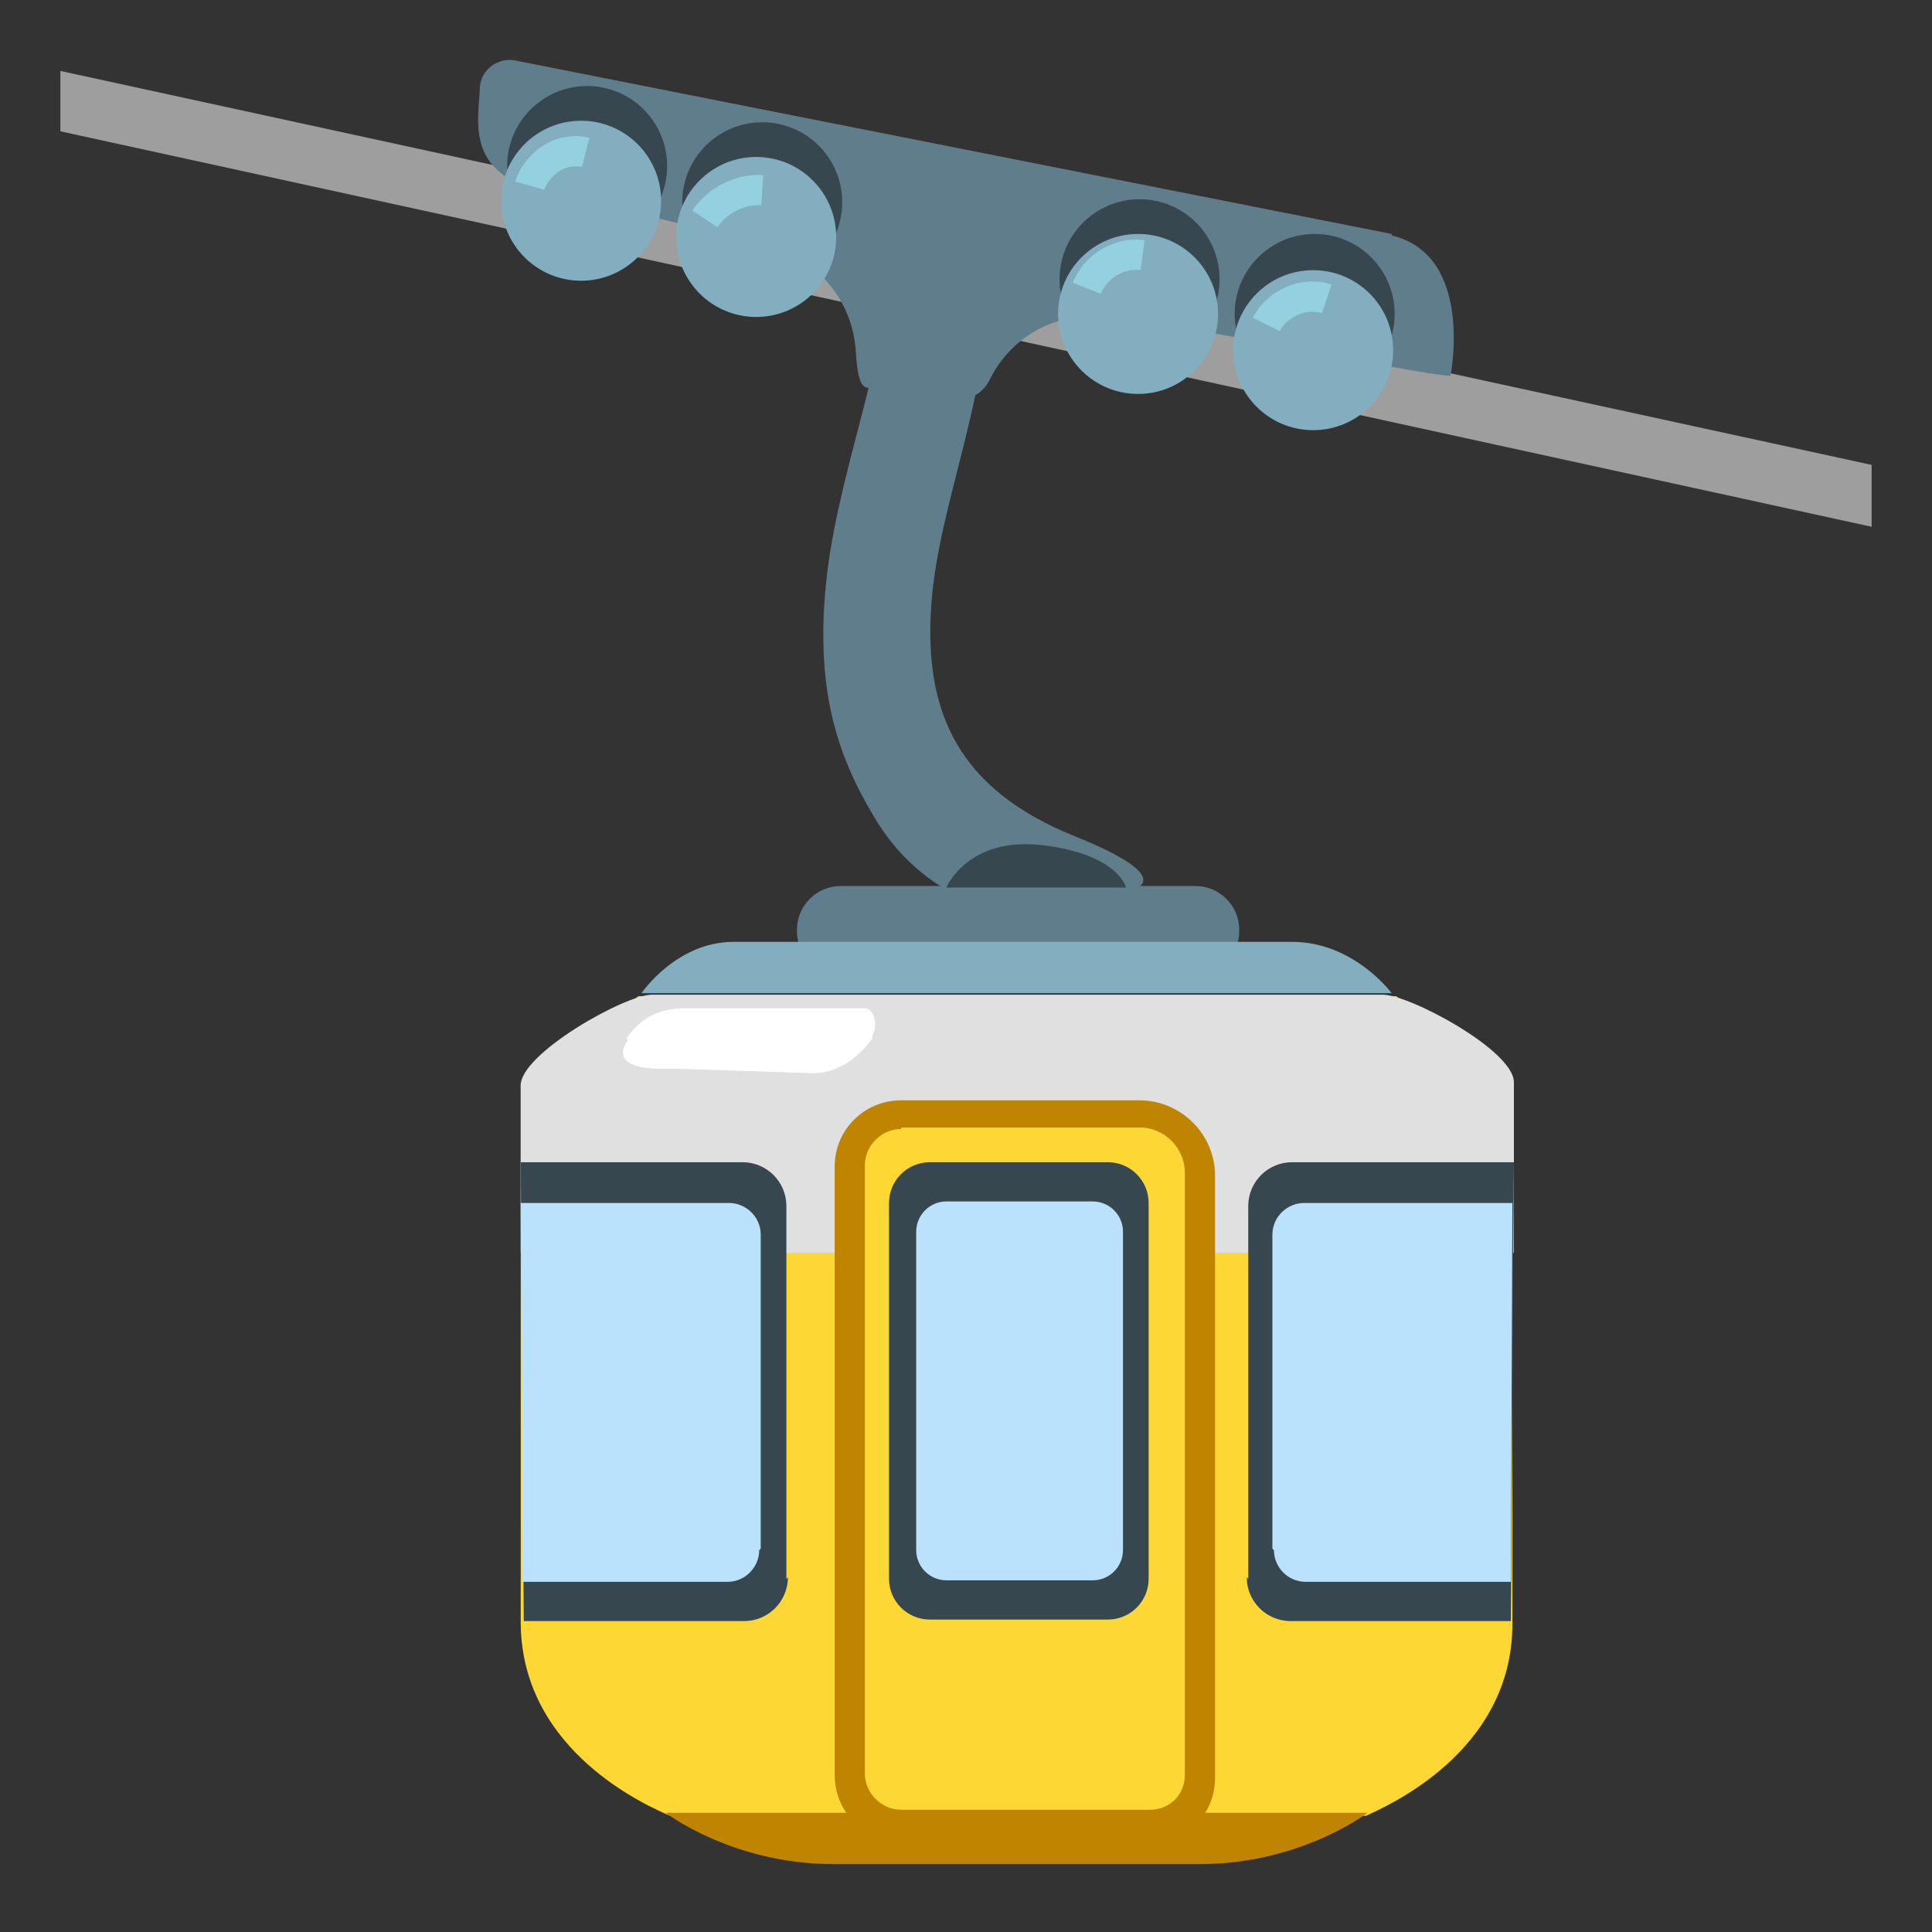 <svg enable-background="new 0 0 128 128" viewBox="0 0 128 128" xmlns="http://www.w3.org/2000/svg"><rect x="0" y="0" width="128" height="128" fill="#333333" stroke="none"/><path d="m92.5 66h-50.2l-7.8 5.8v35.8c.1 8.5 8.5 12.1 9.9 12.7h46.1c1.3-.6 9.7-4.2 9.7-12.7v-35.8c.1 0-7.7-5.8-7.7-5.8z" fill="#fdd835"/><path d="m44.1 120.1s4.4 3.4 11.1 3.4h24.3c6.7 0 11.1-3.4 11.1-3.4z" fill="#bf8400"/><path d="m100.3 83s0-10.3 0-11.3c0-2.1-6.9-5.8-8.7-5.8h-48.4c-1.8 0-8.7 3.9-8.7 6s0 11.1 0 11.1 65.8 0 65.8 0z" fill="#e0e0e0"/><path d="m55.7 58.7h23.5c1.6 0 2.9 1.3 2.9 2.9v.1c0 1.6-1.3 2.9-2.9 2.9h-23.5c-1.6 0-2.9-1.3-2.9-2.9v-.1c0-1.6 1.3-2.9 2.9-2.9z" fill="#607d8b"/><path d="m48.6 62.4h37c4.1 0 6.6 3.4 6.6 3.4h-49.7s2.3-3.4 6.1-3.4z" fill="#82aec0"/><path d="m76.2 121h-16.5c-1.9 0-3.4-1.5-3.4-3.4v-40.3c0-1.9 1.5-3.4 3.4-3.4h15.8c2.2 0 4 1.8 4 4v39.9c0 1.8-1.5 3.3-3.3 3.3z" fill="#fdd835"/><path d="m76.2 122h-16.5c-2.5 0-4.4-2-4.4-4.4v-40.3c0-2.5 2-4.4 4.4-4.4h15.8c2.7 0 5 2.2 5 5v39.9c0 2.4-1.9 4.3-4.3 4.3zm-16.5-47.2c-1.3 0-2.4 1.1-2.4 2.4v40.3c0 1.3 1.1 2.4 2.4 2.4h16.5c1.3 0 2.3-1 2.3-2.3v-39.9c0-1.6-1.3-3-3-3h-15.8z" fill="#bf8400"/><path d="m4 4.7v4l120 26.2v-4.1z" fill="#9e9e9e"/><path d="m92.2 15.5-58.1-11.5c-1.1-.2-2.2.6-2.3 1.7-.1 2.5-1.1 6 4.9 7.2s14 3.4 14 3.4c3.4.7 5.8 3.6 6 7s.9 2.1 2 2.4l4.1.8c1.1.2 2.3-.3 2.8-1.4 1.5-3 4.8-4.7 8.3-4 0 0 7.4 1 14.2 2.4s8 1.4 8 1.4 1.6-8-3.9-9.3z" fill="#607d8b"/><g fill="#37474f"><circle cx="50.5" cy="13.4" r="5.3"/><circle cx="38.9" cy="11" r="5.3"/><circle cx="87.1" cy="20.8" r="5.3"/><circle cx="75.5" cy="18.5" r="5.3"/></g><g fill="#82aec0"><circle cx="50.1" cy="15.7" r="5.3"/><circle cx="38.5" cy="13.3" r="5.3"/><circle cx="87" cy="23.2" r="5.3"/><circle cx="75.4" cy="20.8" r="5.3"/></g><g fill="none" stroke="#94d1e0" stroke-miterlimit="10" stroke-width="2"><path d="m35.1 12.3c.2-.7.8-1.4 1.4-1.8s1.5-.6 2.3-.4"/><path d="m46.7 14.5c.8-1.2 2.3-2 3.8-1.9"/><path d="m72 19.1c.6-1.5 2.2-2.4 3.7-2.2"/><path d="m83.9 21.5c.7-1.4 2.5-2.2 4-1.7"/></g><path d="m41.5 68.8c1.5-2.2 3.5-2 4.7-2h11.1c.6 0 .9 1.1.5 1.8v.2c-1.1 1.5-2.5 2.3-3.9 2.3l-9.3-.3c-.4 0-4.5.3-3-1.9z" fill="#fff"/><path d="m69.8 60.9c-3.5 0-8.8-1.5-11.9-6.8-2.4-4-4-8.5-3.1-16.1s4.6-15.8 4.1-22.7h7c-.2 11.2-3.7 17.7-4.2 24.8s1.8 12.2 9.5 15.3 3.3 3.7 3.3 3.7l-4.7 1.7z" fill="#607d8b"/><path d="m62.7 58.8h11.9s-.5-2.2-5.5-2.8-6.4 2.8-6.4 2.8z" fill="#37474f"/><path d="m82.7 104.6v-24.7c0-1.6 1.3-2.9 2.9-2.9h14.7l-.2 30.4h-14.6c-1.6 0-2.9-1.3-2.9-2.9z" fill="#37474f"/><path d="m84.3 102.6v-20.8c0-1.2 1-2.1 2.1-2.1h13.8l-.1 25.1h-13.6c-1.2 0-2.1-1-2.1-2.1z" fill="#bae2fd"/><path d="m52.1 104.6v-24.7c0-1.6-1.3-2.9-2.9-2.9h-14.7l.2 30.4h14.6c1.6 0 2.9-1.3 2.9-2.9z" fill="#37474f"/><path d="m50.4 102.6v-20.8c0-1.2-1-2.1-2.1-2.1h-13.8l.1 25.1h13.6c1.2 0 2.1-1 2.1-2.1z" fill="#bae2fd"/><path d="m61.6 77h11.8c1.49 0 2.7 1.21 2.7 2.7v24.9c0 1.49-1.21 2.7-2.7 2.7h-11.8c-1.49 0-2.7-1.21-2.7-2.7v-24.9c0-1.49 1.21-2.7 2.7-2.7z" fill="#37474f"/><path d="m62.7 79.6h9.7c1.1 0 2 .9 2 2v21.1c0 1.1-.9 2-2 2h-9.7c-1.1 0-2-.9-2-2v-21.1c0-1.1.9-2 2-2z" fill="#bae2fd"/></svg>